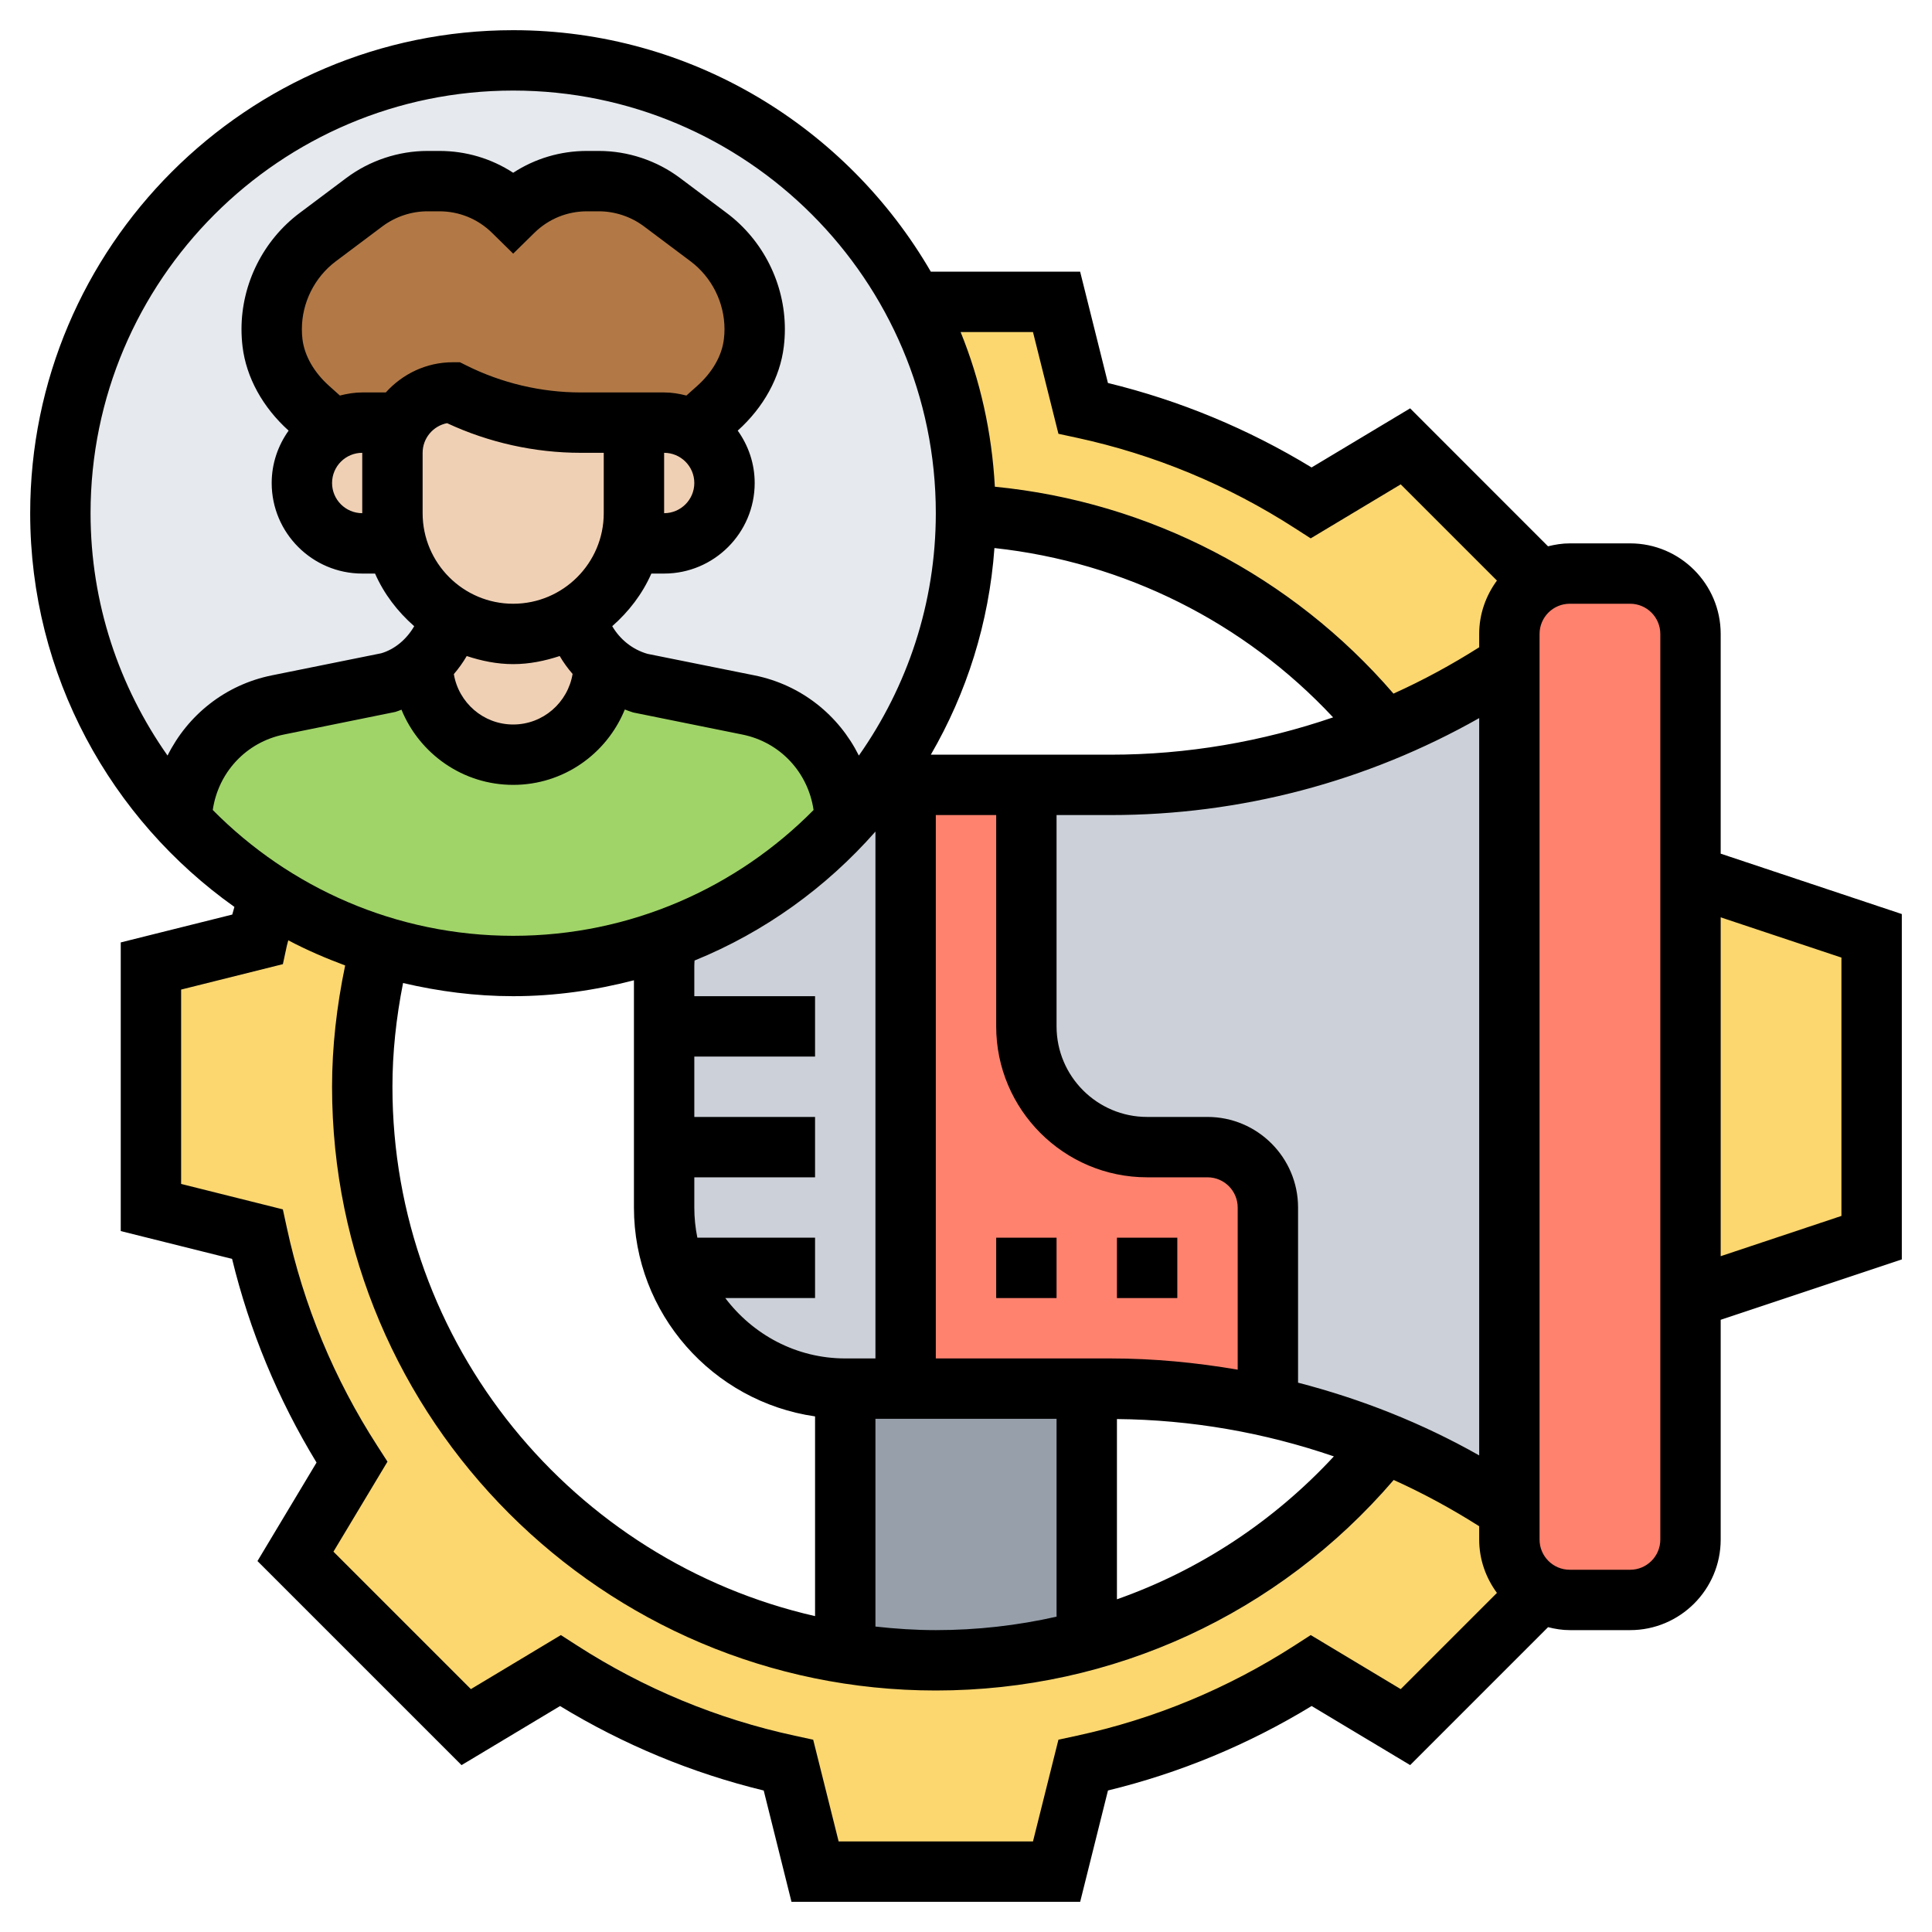 <svg id="Layer_5" enable-background="new 0 0 64 64" height="512" viewBox="0 0 64 64" width="512" xmlns="http://www.w3.org/2000/svg"><g><g><g><path d="m28 54.76c.98.16 1.98.24 3 .24 1.73 0 3.41-.23 5-.67 3.96-1.07 7.41-3.4 9.89-6.52 1.43.59 2.81 1.33 4.11 2.19v1c0 .74.41 1.4 1.02 1.75l-4.46 4.46-3.12-1.87c-2.28 1.47-4.83 2.55-7.56 3.14l-.88 3.52h-8l-.88-3.52c-2.73-.59-5.28-1.67-7.56-3.14l-3.12 1.87-5.65-5.65 1.87-3.12c-1.47-2.28-2.55-4.83-3.14-7.56l-3.52-.88v-8l3.52-.88c.11-.51.26-.99.4-1.49 1.13.73 2.37 1.31 3.68 1.71-.38 1.49-.6 3.05-.6 4.66 0 9.47 6.93 17.32 16 18.76z" fill="#fcd770"/></g><g><path d="m46.56 14.79 4.46 4.46c-.61.35-1.02 1.01-1.02 1.75v1c-1.31.87-2.68 1.6-4.12 2.19-3.29-4.12-8.26-6.85-13.88-7.14 0-.02 0-.03 0-.05 0-2.53-.63-4.91-1.73-7h4.73l.88 3.52c2.73.59 5.28 1.67 7.56 3.14z" fill="#fcd770"/></g><g><path d="m36 46v8.33c-1.59.44-3.27.67-5 .67-1.02 0-2.02-.08-3-.24v-8.76h2z" fill="#969faa"/></g><g><path d="m22.35 42h-.01c-.22-.63-.34-1.3-.34-2v-2-4-2c0-.3.03-.6.07-.88 2.28-.82 4.31-2.18 5.93-3.93.35-.38.68-.78 1-1.19h1v20h-2c-2.61 0-4.84-1.67-5.65-4z" fill="#ccd1d9"/></g><g><path d="m45.88 24.19c1.44-.59 2.81-1.32 4.12-2.19v28c-1.3-.86-2.68-1.6-4.11-2.19-1.26-.52-2.56-.93-3.89-1.23v-6.58c0-1.1-.9-2-2-2h-2c-2.21 0-4-1.79-4-4v-8h2.79c3.13 0 6.22-.62 9.09-1.81z" fill="#ccd1d9"/></g><g><path d="m42 40v6.58c-1.7-.38-3.45-.58-5.21-.58h-.79-6v-20h4v8c0 2.21 1.79 4 4 4h2c1.1 0 2 .9 2 2z" fill="#ff826e"/></g><g><path d="m51.02 19.25c.29-.16.62-.25.98-.25h2c1.1 0 2 .9 2 2v8 14 8c0 1.1-.9 2-2 2h-2c-.36 0-.69-.09-.98-.25-.61-.35-1.02-1.01-1.02-1.75v-1-28-1c0-.74.41-1.4 1.02-1.75z" fill="#ff826e"/></g><g><path d="m62 31v10l-6 2v-14z" fill="#fcd770"/></g><g><circle cx="17" cy="17" fill="#e6e9ed" r="15"/></g><g><path d="m22.07 31.12c-1.59.57-3.29.88-5.07.88-1.53 0-3.01-.23-4.4-.66-1.31-.4-2.55-.98-3.68-1.71-1.08-.68-2.06-1.5-2.92-2.44l.01-.01c.04-1.86 1.36-3.46 3.2-3.83l3.61-.73c.45-.13.85-.35 1.18-.65v.03c0 1.66 1.34 3 3 3 .83 0 1.58-.34 2.12-.88s.88-1.29.88-2.12v-.03c.33.3.73.52 1.18.65l3.61.73c1.84.37 3.16 1.97 3.2 3.83l.01.01c-1.62 1.75-3.65 3.11-5.93 3.93z" fill="#a0d468"/></g><g><path d="m25 10.9c0 .16-.01.31-.03.46-.1.84-.57 1.6-1.21 2.17l-.8.72c-.28-.16-.61-.25-.96-.25h-1-1.76c-1.47 0-2.92-.34-4.24-1-.74 0-1.38.4-1.73 1h-1.27c-.35 0-.68.09-.96.25l-.8-.72c-.64-.57-1.11-1.33-1.21-2.17-.02-.15-.03-.3-.03-.46 0-1.19.56-2.32 1.52-3.04l1.55-1.16c.6-.46 1.34-.7 2.09-.7h.4c.91 0 1.79.36 2.44 1 .65-.64 1.53-1 2.44-1h.4c.75 0 1.49.24 2.09.7l1.55 1.16c.96.72 1.52 1.85 1.52 3.04z" fill="#b27946"/></g><g><path d="m23.41 14.59c.37.36.59.86.59 1.41 0 1.1-.9 2-2 2h-1.13c.09-.32.13-.65.13-1v-3h1c.35 0 .68.09.96.25.17.09.32.2.45.34z" fill="#f0d0b4"/></g><g><path d="m20.87 18c-.26 1.02-.91 1.88-1.79 2.41-.61.38-1.32.59-2.08.59s-1.47-.21-2.08-.59c-.27-.16-.52-.36-.75-.58-.49-.5-.86-1.13-1.04-1.83-.09-.32-.13-.65-.13-1v-2c0-.36.1-.71.27-1 .35-.6.99-1 1.73-1 1.32.66 2.77 1 4.24 1h1.76v3c0 .35-.04.68-.13 1z" fill="#f0d0b4"/></g><g><path d="m20 21.97v.03c0 .83-.34 1.58-.88 2.12s-1.29.88-2.12.88c-1.66 0-3-1.34-3-3v-.03c.46-.4.78-.95.92-1.55v-.01c.61.38 1.32.59 2.08.59s1.47-.21 2.08-.59v.01c.14.6.46 1.15.92 1.55z" fill="#f0d0b4"/></g><g><path d="m12 14h1.27c-.17.29-.27.64-.27 1v2c0 .35.04.68.13 1h-1.13c-.55 0-1.05-.22-1.41-.59-.37-.36-.59-.86-.59-1.41 0-.75.42-1.41 1.04-1.75.28-.16.61-.25.96-.25z" fill="#f0d0b4"/></g></g><g><path d="m37 41h2v2h-2z"/><path d="m33 41h2v2h-2z"/><path d="m63 30.279-6-2v-7.279c0-1.654-1.346-3-3-3h-2c-.249 0-.488.039-.72.097l-4.568-4.57-3.264 1.958c-2.101-1.279-4.365-2.218-6.746-2.798l-.921-3.687h-4.946c-2.772-4.774-7.928-8-13.835-8-8.822 0-16 7.178-16 16 0 5.382 2.679 10.141 6.765 13.043-.023.085-.049.168-.071.253l-3.694.923v9.562l3.688.921c.579 2.38 1.519 4.645 2.798 6.747l-1.957 3.263 6.76 6.76 3.263-1.957c2.103 1.28 4.367 2.219 6.747 2.798l.92 3.687h9.563l.921-3.688c2.38-.579 4.645-1.518 6.747-2.798l3.263 1.957 4.569-4.569c.23.059.469.098.718.098h2c1.654 0 3-1.346 3-3v-7.28l6-2zm-49.648 2.285c1.174.275 2.391.436 3.648.436 1.383 0 2.719-.195 4-.527v7.527c0 3.519 2.614 6.432 6 6.92v6.616c-8.004-1.825-14-8.987-14-17.536 0-1.12.121-2.272.352-3.436zm19.59-14.409c4.296.465 8.274 2.453 11.219 5.609-2.359.806-4.841 1.236-7.372 1.236h-5.954c1.185-2.042 1.928-4.364 2.107-6.845zm5.058 20.845h2c.552 0 1 .448 1 1v5.372c-1.383-.237-2.789-.372-4.211-.372h-5.789v-18h2v7c0 2.757 2.243 5 5 5zm-9-11.453v17.453h-1c-1.627 0-3.061-.793-3.974-2h2.974v-2h-3.899c-.066-.323-.101-.658-.101-1v-1h4v-2h-4v-2h4v-2h-4v-1c0-.058.005-.121.008-.181 2.32-.944 4.362-2.42 5.992-4.272zm0 19.453h6v6.554c-1.297.293-2.637.446-4 .446-.677 0-1.342-.045-2-.118zm8 .008c2.467.023 4.885.448 7.186 1.237-2.004 2.162-4.465 3.776-7.186 4.734zm6-1.205v-5.803c0-1.654-1.346-3-3-3h-2c-1.654 0-3-1.346-3-3v-7h1.789c4.305 0 8.49-1.106 12.211-3.212v24.424c-1.893-1.072-3.911-1.869-6-2.409zm-8.781-34.803.843 3.37.608.131c2.571.556 5.003 1.564 7.226 2.997l.523.336 2.982-1.789 3.187 3.187c-.365.498-.588 1.105-.588 1.768v.442c-.915.58-1.862 1.094-2.839 1.535-3.36-3.898-8.091-6.354-13.205-6.854-.098-1.802-.485-3.527-1.134-5.123zm-17.219-8c7.72 0 14 6.28 14 14 0 2.988-.949 5.754-2.549 8.029-.669-1.339-1.908-2.344-3.46-2.657l-3.54-.712c-.501-.143-.914-.479-1.17-.917.548-.481.999-1.067 1.296-1.743h.423c1.654 0 3-1.346 3-3 0-.648-.211-1.244-.562-1.735.861-.775 1.404-1.764 1.527-2.785.023-.19.035-.382.035-.575 0-1.506-.719-2.944-1.924-3.847l-1.547-1.16c-.771-.579-1.727-.898-2.691-.898h-.395c-.879 0-1.721.252-2.443.723-.722-.471-1.564-.723-2.443-.723h-.395c-.964 0-1.92.319-2.691.897l-1.547 1.16c-1.205.904-1.924 2.342-1.924 3.848 0 .193.012.385.034.571.123 1.025.667 2.015 1.527 2.789-.35.491-.561 1.087-.561 1.735 0 1.654 1.346 3 3 3h.424c.297.677.749 1.263 1.297 1.744-.252.436-.649.768-1.095.897l-3.616.73c-1.552.313-2.792 1.319-3.46 2.658-1.601-2.275-2.55-5.041-2.55-8.029 0-7.72 6.28-14 14-14zm-5 14c-.552 0-1-.449-1-1s.448-1 1-1zm.78-4h-.78c-.257 0-.502.042-.74.103l-.354-.317c-.506-.452-.82-1.002-.887-1.553-.013-.108-.019-.218-.019-.328 0-.879.42-1.72 1.123-2.248l1.547-1.16c.428-.32.958-.497 1.492-.497h.395c.655 0 1.274.253 1.742.713l.701.689.701-.688c.468-.461 1.087-.714 1.742-.714h.395c.534 0 1.064.177 1.492.497l1.547 1.16c.703.528 1.123 1.368 1.123 2.248 0 .11-.006.22-.021.333-.065.547-.38 1.097-.887 1.549l-.354.316c-.237-.061-.482-.103-.738-.103h-1-1.764c-1.309 0-2.619-.309-3.789-.895l-.211-.105h-.236c-.883 0-1.67.391-2.22 1zm9.22 2c.552 0 1 .449 1 1s-.448 1-1 1zm-8 2v-2c0-.486.349-.893.81-.982 1.379.643 2.904.982 4.426.982h.764v2c0 1.654-1.346 3-3 3s-3-1.346-3-3zm1.461 4.732c.487.16.999.268 1.539.268.541 0 1.052-.108 1.541-.268.123.211.267.408.427.593-.158.948-.977 1.675-1.968 1.675-.989 0-1.807-.724-1.966-1.669.159-.186.303-.385.427-.599zm-8.413 5.1c.182-1.243 1.103-2.246 2.358-2.5l3.692-.749c.069-.02.134-.049.202-.073.598 1.458 2.029 2.49 3.7 2.49 1.67 0 3.1-1.03 3.698-2.497.093.033.183.072.279.099l3.616.731c1.255.253 2.177 1.257 2.358 2.5-2.539 2.569-6.061 4.167-9.951 4.167s-7.412-1.598-9.952-4.168zm39.353 29.122-2.981-1.79-.523.337c-2.225 1.434-4.656 2.442-7.227 2.997l-.608.132-.843 3.37h-6.438l-.843-3.37-.608-.132c-2.57-.555-5.002-1.563-7.227-2.997l-.523-.337-2.981 1.79-4.553-4.553 1.79-2.982-.337-.523c-1.434-2.224-2.442-4.654-2.997-7.226l-.132-.608-3.37-.843v-6.438l3.371-.842.131-.608c.013-.062.034-.121.048-.182.605.32 1.237.592 1.884.833-.283 1.357-.434 2.705-.434 4.018 0 11.028 8.972 20 20 20 5.876 0 11.358-2.536 15.168-6.974.975.44 1.919.953 2.832 1.532v.442c0 .663.223 1.27.588 1.767zm8.599-4.954c0 .552-.448 1-1 1h-2c-.552 0-1-.448-1-1v-30c0-.551.448-1 1-1h2c.552 0 1 .449 1 1zm6-10.721-4 1.334v-11.225l4 1.333z"/></g></g></svg>